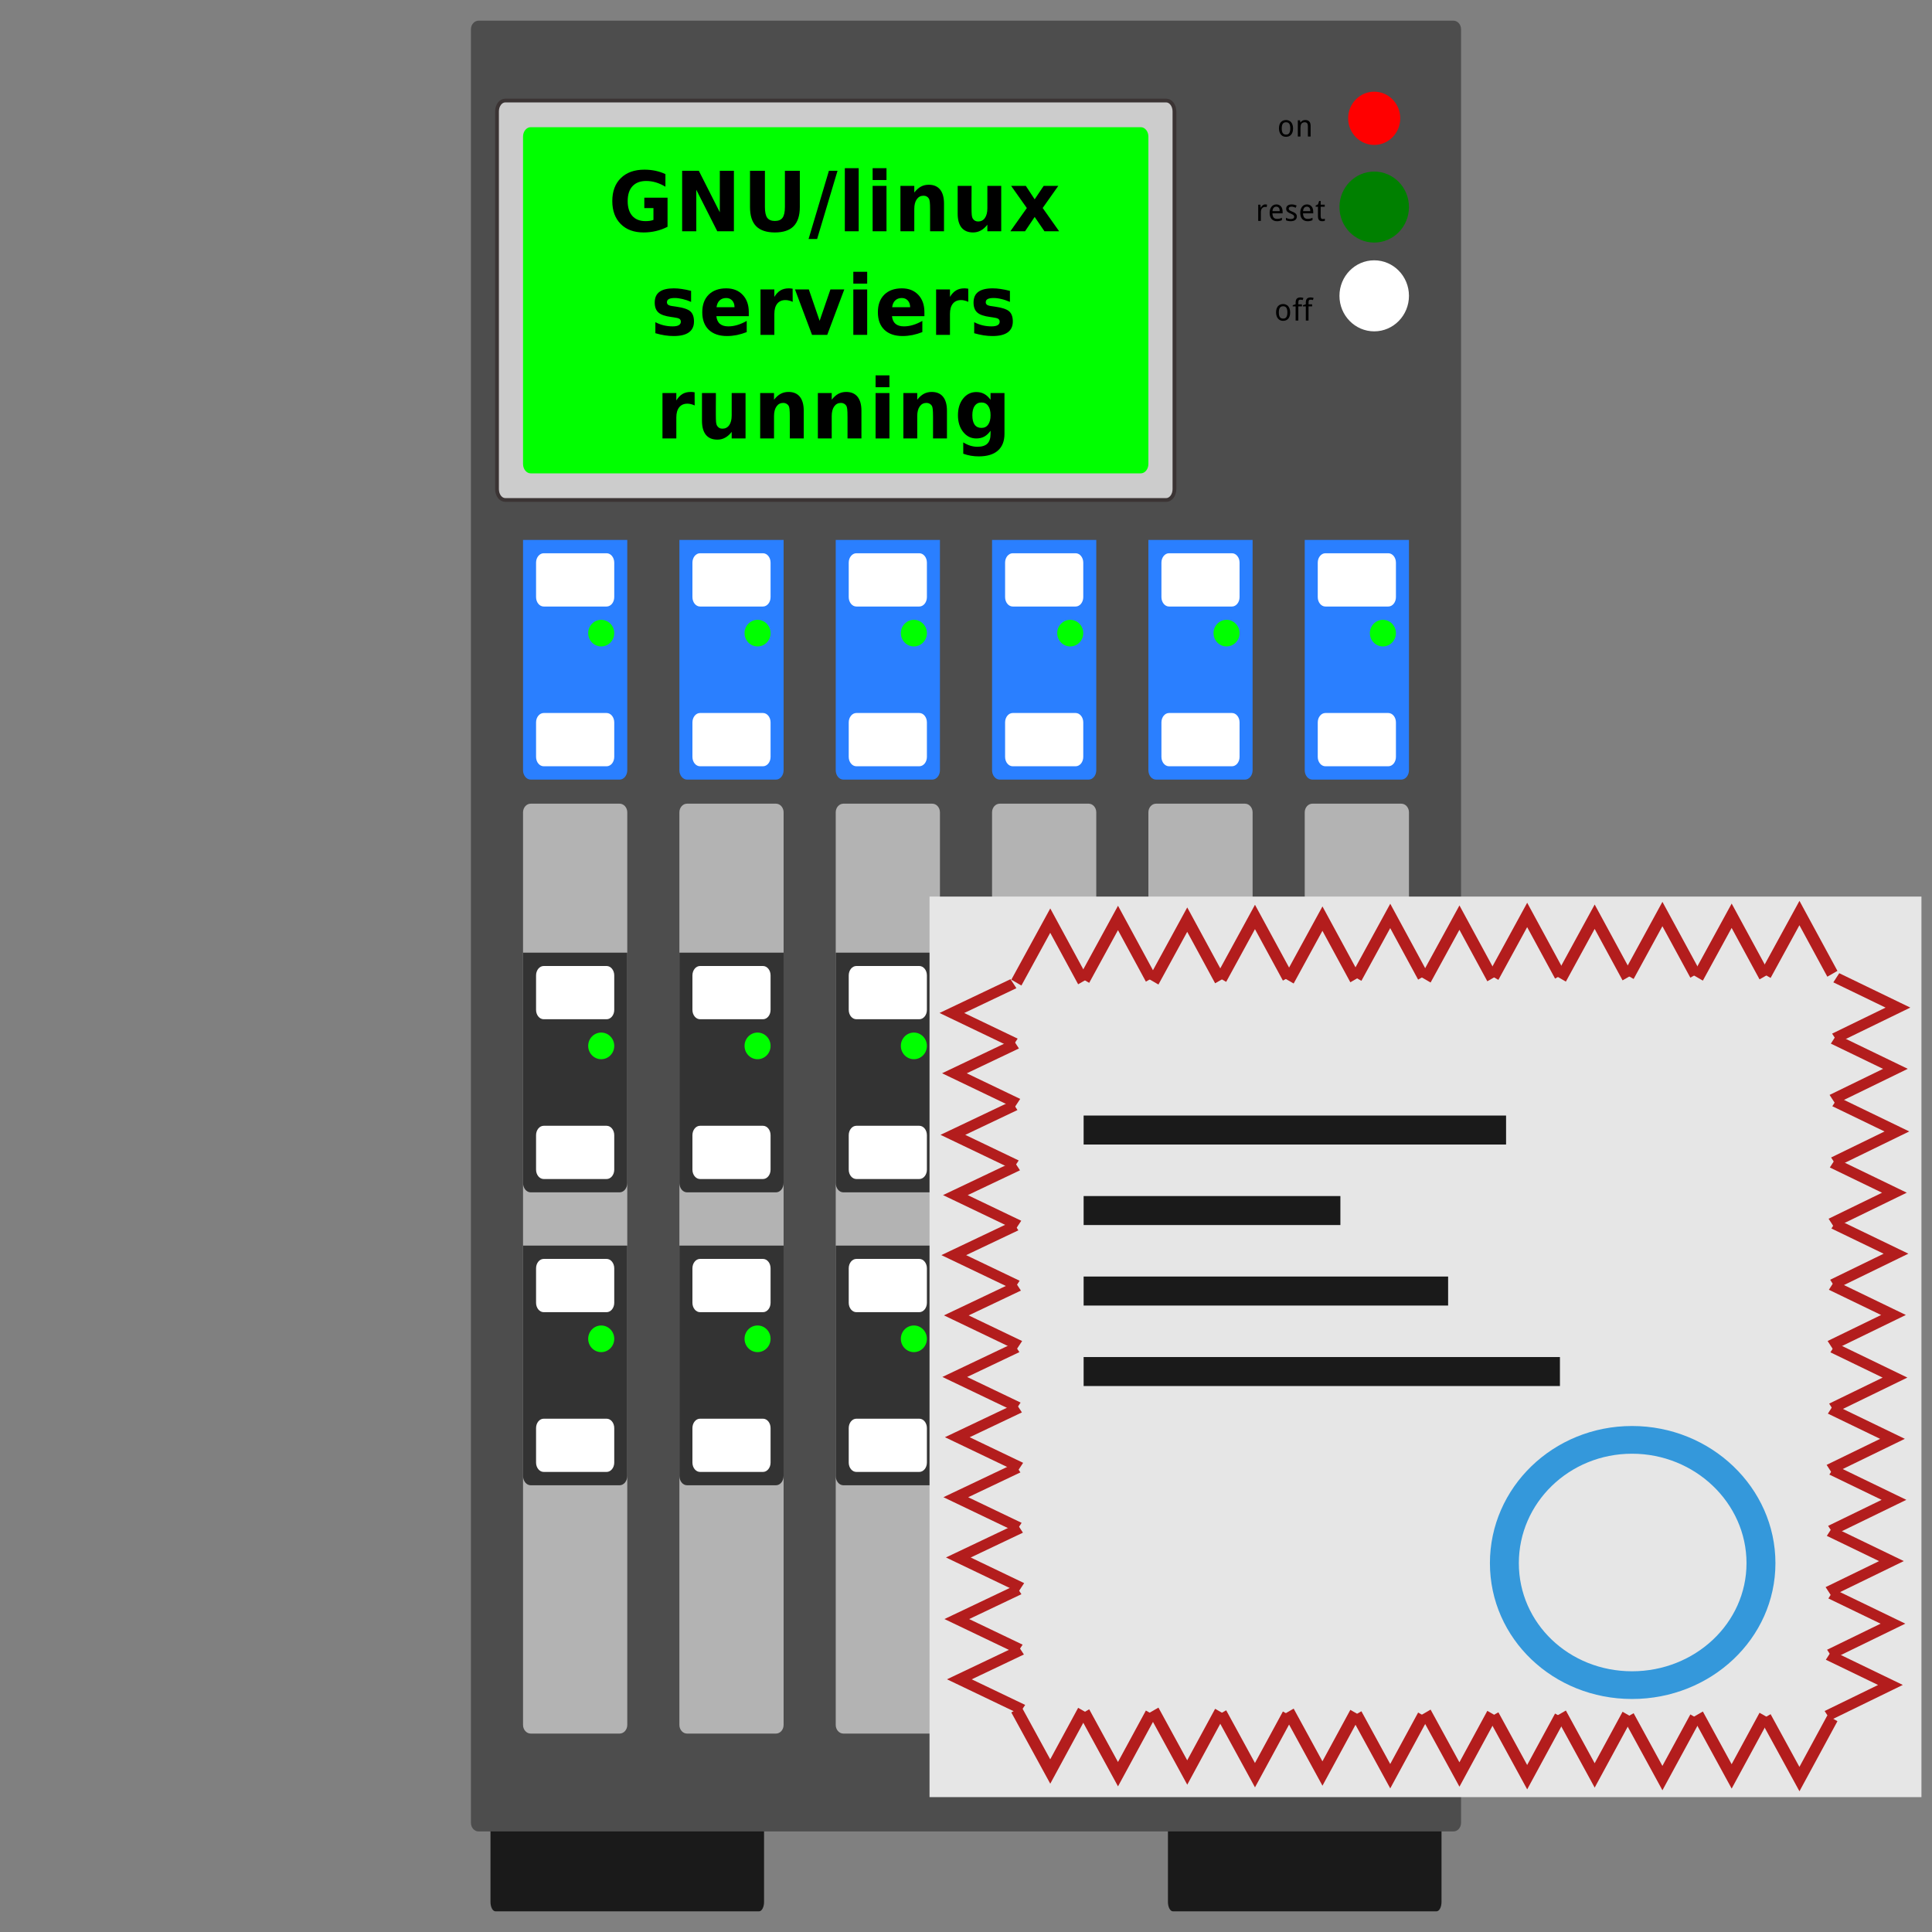 
<svg xmlns="http://www.w3.org/2000/svg" xmlns:xlink="http://www.w3.org/1999/xlink" width="256px" height="256px" viewBox="0 0 256 256" version="1.1">
<rect x="0" y="0" width="256" height="256" fill="#808080" stroke="none"/>
<g id="surface1">
<path style=" stroke:none;fill-rule:nonzero;fill:rgb(10.196%,10.196%,10.196%);fill-opacity:1;" d="M 65.656 235.617 L 100.578 235.617 C 100.945 235.617 101.242 236.18 101.242 236.867 L 101.242 252.016 C 101.242 252.703 100.945 253.262 100.578 253.262 L 65.656 253.262 C 65.289 253.262 64.992 252.703 64.992 252.016 L 64.992 236.867 C 64.992 236.18 65.289 235.617 65.656 235.617 Z M 65.656 235.617 "/>
<path style=" stroke:none;fill-rule:nonzero;fill:rgb(10.196%,10.196%,10.196%);fill-opacity:1;" d="M 155.422 235.617 L 190.344 235.617 C 190.711 235.617 191.008 236.18 191.008 236.867 L 191.008 252.016 C 191.008 252.703 190.711 253.262 190.344 253.262 L 155.422 253.262 C 155.055 253.262 154.758 252.703 154.758 252.016 L 154.758 236.867 C 154.758 236.18 155.055 235.617 155.422 235.617 Z M 155.422 235.617 "/>
<path style=" stroke:none;fill-rule:nonzero;fill:rgb(30.196%,30.196%,30.196%);fill-opacity:1;" d="M 63.414 2.738 L 192.586 2.738 C 193.145 2.738 193.598 3.25 193.598 3.883 L 193.598 241.531 C 193.598 242.164 193.145 242.676 192.586 242.676 L 63.414 242.676 C 62.855 242.676 62.402 242.164 62.402 241.531 L 62.402 3.883 C 62.402 3.25 62.855 2.738 63.414 2.738 Z M 63.414 2.738 "/>
<path style=" stroke:none;fill-rule:nonzero;fill:rgb(70.196%,70.196%,70.196%);fill-opacity:1;" d="M 70.32 106.492 L 82.102 106.492 C 82.664 106.492 83.117 107.008 83.117 107.641 L 83.117 228.562 C 83.117 229.195 82.664 229.707 82.102 229.707 L 70.32 229.707 C 69.762 229.707 69.305 229.195 69.305 228.562 L 69.305 107.641 C 69.305 107.008 69.762 106.492 70.32 106.492 Z M 70.32 106.492 "/>
<path style=" stroke:none;fill-rule:nonzero;fill:rgb(70.196%,70.196%,70.196%);fill-opacity:1;" d="M 91.035 106.492 L 102.82 106.492 C 103.379 106.492 103.832 107.008 103.832 107.641 L 103.832 228.562 C 103.832 229.195 103.379 229.707 102.82 229.707 L 91.035 229.707 C 90.477 229.707 90.023 229.195 90.023 228.562 L 90.023 107.641 C 90.023 107.008 90.477 106.492 91.035 106.492 Z M 91.035 106.492 "/>
<path style=" stroke:none;fill-rule:nonzero;fill:rgb(70.196%,70.196%,70.196%);fill-opacity:1;" d="M 111.75 106.492 L 123.531 106.492 C 124.094 106.492 124.547 107.008 124.547 107.641 L 124.547 228.562 C 124.547 229.195 124.094 229.707 123.531 229.707 L 111.75 229.707 C 111.191 229.707 110.738 229.195 110.738 228.562 L 110.738 107.641 C 110.738 107.008 111.191 106.492 111.75 106.492 Z M 111.75 106.492 "/>
<path style=" stroke:none;fill-rule:nonzero;fill:rgb(70.196%,70.196%,70.196%);fill-opacity:1;" d="M 132.469 106.492 L 144.25 106.492 C 144.809 106.492 145.262 107.008 145.262 107.641 L 145.262 228.562 C 145.262 229.195 144.809 229.707 144.25 229.707 L 132.469 229.707 C 131.906 229.707 131.453 229.195 131.453 228.562 L 131.453 107.641 C 131.453 107.008 131.906 106.492 132.469 106.492 Z M 132.469 106.492 "/>
<path style=" stroke:none;fill-rule:nonzero;fill:rgb(70.196%,70.196%,70.196%);fill-opacity:1;" d="M 153.18 106.492 L 164.965 106.492 C 165.523 106.492 165.977 107.008 165.977 107.641 L 165.977 228.562 C 165.977 229.195 165.523 229.707 164.965 229.707 L 153.18 229.707 C 152.621 229.707 152.168 229.195 152.168 228.562 L 152.168 107.641 C 152.168 107.008 152.621 106.492 153.18 106.492 Z M 153.18 106.492 "/>
<path style=" stroke:none;fill-rule:nonzero;fill:rgb(70.196%,70.196%,70.196%);fill-opacity:1;" d="M 173.898 106.492 L 185.68 106.492 C 186.238 106.492 186.695 107.008 186.695 107.641 L 186.695 228.562 C 186.695 229.195 186.238 229.707 185.68 229.707 L 173.898 229.707 C 173.336 229.707 172.883 229.195 172.883 228.562 L 172.883 107.641 C 172.883 107.008 173.336 106.492 173.898 106.492 Z M 173.898 106.492 "/>
<path style=" stroke:none;fill-rule:nonzero;fill:rgb(100%,0%,0%);fill-opacity:1;" d="M 185.539 15.676 C 185.539 17.625 183.996 19.203 182.09 19.203 C 180.184 19.203 178.637 17.625 178.637 15.676 C 178.637 13.727 180.184 12.148 182.09 12.148 C 183.996 12.148 185.539 13.727 185.539 15.676 Z M 185.539 15.676 "/>
<path style=" stroke:none;fill-rule:nonzero;fill:rgb(0%,50.196%,0%);fill-opacity:1;" d="M 186.695 27.438 C 186.695 30.035 184.633 32.141 182.09 32.141 C 179.547 32.141 177.484 30.035 177.484 27.438 C 177.484 24.84 179.547 22.734 182.09 22.734 C 184.633 22.734 186.695 24.84 186.695 27.438 Z M 186.695 27.438 "/>
<path style=" stroke:none;fill-rule:nonzero;fill:rgb(100%,100%,100%);fill-opacity:1;" d="M 186.695 39.199 C 186.695 41.797 184.633 43.906 182.09 43.906 C 179.547 43.906 177.484 41.797 177.484 39.199 C 177.484 36.602 179.547 34.492 182.09 34.492 C 184.633 34.492 186.695 36.602 186.695 39.199 Z M 186.695 39.199 "/>
<path style=" stroke:none;fill-rule:nonzero;fill:rgb(0%,0%,0%);fill-opacity:1;" d="M 171.336 17.012 C 171.336 17.191 171.316 17.348 171.273 17.488 C 171.234 17.629 171.172 17.746 171.086 17.84 C 171.004 17.934 170.906 18.008 170.789 18.059 C 170.676 18.105 170.547 18.129 170.398 18.129 C 170.266 18.129 170.141 18.105 170.023 18.059 C 169.914 18.008 169.816 17.934 169.734 17.84 C 169.652 17.746 169.586 17.629 169.539 17.488 C 169.492 17.348 169.469 17.191 169.469 17.012 C 169.469 16.836 169.488 16.68 169.531 16.543 C 169.578 16.402 169.641 16.285 169.719 16.191 C 169.801 16.098 169.902 16.027 170.016 15.98 C 170.137 15.93 170.27 15.902 170.414 15.902 C 170.547 15.902 170.668 15.93 170.781 15.98 C 170.895 16.027 170.996 16.098 171.078 16.191 C 171.16 16.285 171.223 16.402 171.266 16.543 C 171.312 16.68 171.336 16.836 171.336 17.012 Z M 169.836 17.012 C 169.836 17.285 169.879 17.488 169.969 17.629 C 170.062 17.766 170.207 17.832 170.406 17.832 C 170.609 17.832 170.754 17.766 170.836 17.629 C 170.926 17.488 170.969 17.285 170.969 17.012 C 170.969 16.742 170.926 16.539 170.836 16.402 C 170.75 16.27 170.605 16.199 170.406 16.199 C 170.203 16.199 170.059 16.27 169.969 16.402 C 169.879 16.539 169.836 16.742 169.836 17.012 Z M 169.836 17.012 "/>
<path style=" stroke:none;fill-rule:nonzero;fill:rgb(0%,0%,0%);fill-opacity:1;" d="M 173.305 18.09 L 173.305 16.707 C 173.305 16.543 173.27 16.418 173.203 16.332 C 173.133 16.246 173.027 16.199 172.883 16.199 C 172.777 16.199 172.688 16.219 172.617 16.254 C 172.543 16.285 172.484 16.336 172.438 16.402 C 172.395 16.473 172.363 16.555 172.344 16.652 C 172.328 16.746 172.32 16.855 172.32 16.98 L 172.32 18.09 L 171.969 18.09 L 171.969 15.941 L 172.258 15.941 L 172.305 16.23 L 172.328 16.23 C 172.359 16.18 172.395 16.133 172.438 16.09 C 172.484 16.051 172.531 16.016 172.586 15.988 C 172.641 15.957 172.699 15.938 172.758 15.926 C 172.82 15.91 172.883 15.902 172.945 15.902 C 173.18 15.902 173.355 15.965 173.477 16.09 C 173.602 16.215 173.664 16.418 173.664 16.691 L 173.664 18.09 Z M 173.305 18.09 "/>
<path style=" stroke:none;fill-rule:nonzero;fill:rgb(0%,0%,0%);fill-opacity:1;" d="M 170.953 41.395 C 170.953 41.574 170.93 41.73 170.891 41.871 C 170.848 42.012 170.785 42.129 170.703 42.223 C 170.617 42.316 170.52 42.391 170.406 42.441 C 170.289 42.488 170.16 42.512 170.016 42.512 C 169.879 42.512 169.754 42.488 169.641 42.441 C 169.531 42.391 169.43 42.316 169.352 42.223 C 169.266 42.129 169.203 42.012 169.156 41.871 C 169.109 41.73 169.086 41.574 169.086 41.395 C 169.086 41.219 169.102 41.062 169.148 40.926 C 169.195 40.785 169.258 40.668 169.336 40.574 C 169.414 40.48 169.516 40.41 169.633 40.363 C 169.75 40.312 169.883 40.285 170.031 40.285 C 170.16 40.285 170.281 40.312 170.398 40.363 C 170.508 40.41 170.609 40.48 170.695 40.574 C 170.773 40.668 170.836 40.785 170.883 40.926 C 170.93 41.062 170.953 41.219 170.953 41.395 Z M 169.453 41.395 C 169.453 41.668 169.492 41.871 169.586 42.012 C 169.68 42.148 169.82 42.215 170.023 42.215 C 170.227 42.215 170.367 42.148 170.453 42.012 C 170.539 41.871 170.586 41.668 170.586 41.395 C 170.586 41.125 170.539 40.922 170.453 40.785 C 170.363 40.652 170.219 40.582 170.023 40.582 C 169.82 40.582 169.672 40.652 169.586 40.785 C 169.492 40.922 169.453 41.125 169.453 41.395 Z M 169.453 41.395 "/>
<path style=" stroke:none;fill-rule:nonzero;fill:rgb(0%,0%,0%);fill-opacity:1;" d="M 172.512 40.598 L 172.035 40.598 L 172.035 42.473 L 171.676 42.473 L 171.676 40.598 L 171.293 40.598 L 171.293 40.449 L 171.676 40.316 L 171.676 40.129 C 171.676 39.988 171.688 39.875 171.715 39.785 C 171.746 39.691 171.785 39.621 171.84 39.566 C 171.895 39.512 171.965 39.473 172.043 39.449 C 172.125 39.426 172.219 39.41 172.324 39.41 C 172.402 39.41 172.473 39.418 172.535 39.434 C 172.598 39.449 172.652 39.465 172.707 39.48 L 172.613 39.762 C 172.574 39.746 172.531 39.734 172.48 39.723 C 172.434 39.715 172.383 39.707 172.332 39.707 C 172.277 39.707 172.234 39.715 172.199 39.723 C 172.16 39.734 172.129 39.754 172.105 39.785 C 172.078 39.816 172.059 39.863 172.051 39.918 C 172.039 39.973 172.035 40.039 172.035 40.121 L 172.035 40.324 L 172.512 40.324 Z M 172.512 40.598 "/>
<path style=" stroke:none;fill-rule:nonzero;fill:rgb(0%,0%,0%);fill-opacity:1;" d="M 173.863 40.598 L 173.387 40.598 L 173.387 42.473 L 173.027 42.473 L 173.027 40.598 L 172.645 40.598 L 172.645 40.449 L 173.027 40.316 L 173.027 40.129 C 173.027 39.988 173.039 39.875 173.066 39.785 C 173.098 39.691 173.137 39.621 173.191 39.566 C 173.246 39.512 173.316 39.473 173.395 39.449 C 173.477 39.426 173.57 39.41 173.676 39.41 C 173.754 39.41 173.824 39.418 173.887 39.434 C 173.949 39.449 174.004 39.465 174.059 39.48 L 173.965 39.762 C 173.926 39.746 173.883 39.734 173.832 39.723 C 173.785 39.715 173.734 39.707 173.684 39.707 C 173.629 39.707 173.586 39.715 173.551 39.723 C 173.512 39.734 173.48 39.754 173.457 39.785 C 173.43 39.816 173.41 39.863 173.402 39.918 C 173.391 39.973 173.387 40.039 173.387 40.121 L 173.387 40.324 L 173.863 40.324 Z M 173.863 40.598 "/>
<path style=" stroke:none;fill-rule:nonzero;fill:rgb(0%,0%,0%);fill-opacity:1;" d="M 167.641 27.086 C 167.684 27.086 167.727 27.086 167.773 27.094 C 167.82 27.098 167.859 27.102 167.891 27.109 L 167.844 27.438 C 167.809 27.43 167.77 27.426 167.727 27.422 C 167.691 27.414 167.656 27.414 167.625 27.414 C 167.543 27.414 167.469 27.43 167.398 27.469 C 167.332 27.5 167.27 27.547 167.219 27.609 C 167.172 27.664 167.137 27.738 167.109 27.828 C 167.082 27.914 167.07 28.012 167.07 28.117 L 167.07 29.273 L 166.719 29.273 L 166.719 27.125 L 167.008 27.125 L 167.047 27.523 L 167.062 27.523 C 167.094 27.465 167.129 27.41 167.164 27.359 C 167.207 27.305 167.25 27.262 167.289 27.227 C 167.336 27.184 167.391 27.148 167.445 27.125 C 167.504 27.098 167.566 27.086 167.641 27.086 Z M 167.641 27.086 "/>
<path style=" stroke:none;fill-rule:nonzero;fill:rgb(0%,0%,0%);fill-opacity:1;" d="M 169.203 29.312 C 169.062 29.312 168.934 29.289 168.812 29.242 C 168.691 29.191 168.59 29.117 168.5 29.031 C 168.418 28.938 168.352 28.82 168.305 28.688 C 168.258 28.547 168.234 28.391 168.234 28.219 C 168.234 28.039 168.254 27.883 168.297 27.742 C 168.344 27.602 168.406 27.484 168.484 27.391 C 168.562 27.289 168.656 27.215 168.766 27.164 C 168.875 27.113 168.996 27.086 169.125 27.086 C 169.254 27.086 169.371 27.109 169.469 27.156 C 169.574 27.203 169.66 27.27 169.734 27.352 C 169.809 27.434 169.863 27.535 169.898 27.656 C 169.934 27.773 169.953 27.906 169.953 28.047 L 169.953 28.266 L 168.602 28.266 C 168.613 28.52 168.668 28.707 168.766 28.828 C 168.863 28.941 169.012 29 169.211 29 C 169.273 29 169.332 28.996 169.391 28.992 C 169.449 28.988 169.504 28.977 169.555 28.969 C 169.605 28.953 169.656 28.938 169.703 28.922 C 169.754 28.898 169.809 28.879 169.859 28.852 L 169.859 29.172 C 169.809 29.191 169.754 29.211 169.703 29.234 C 169.656 29.25 169.605 29.262 169.555 29.273 C 169.504 29.289 169.449 29.297 169.391 29.305 C 169.332 29.309 169.27 29.312 169.203 29.312 Z M 169.117 27.383 C 168.965 27.383 168.848 27.434 168.758 27.539 C 168.676 27.637 168.625 27.785 168.609 27.977 L 169.57 27.977 C 169.57 27.887 169.562 27.805 169.547 27.734 C 169.531 27.66 169.504 27.598 169.461 27.547 C 169.426 27.492 169.379 27.457 169.32 27.43 C 169.262 27.398 169.195 27.383 169.117 27.383 Z M 169.117 27.383 "/>
<path style=" stroke:none;fill-rule:nonzero;fill:rgb(0%,0%,0%);fill-opacity:1;" d="M 171.84 28.688 C 171.84 28.789 171.816 28.883 171.777 28.961 C 171.738 29.039 171.684 29.102 171.613 29.156 C 171.543 29.207 171.461 29.246 171.363 29.273 C 171.262 29.297 171.152 29.312 171.027 29.312 C 170.879 29.312 170.754 29.297 170.652 29.273 C 170.551 29.254 170.465 29.223 170.395 29.18 L 170.395 28.852 C 170.43 28.871 170.473 28.895 170.52 28.914 C 170.57 28.934 170.621 28.953 170.676 28.969 C 170.73 28.984 170.789 28.996 170.848 29.008 C 170.91 29.02 170.969 29.023 171.027 29.023 C 171.109 29.023 171.18 29.016 171.238 29 C 171.301 28.984 171.348 28.961 171.387 28.938 C 171.422 28.91 171.449 28.879 171.465 28.844 C 171.48 28.801 171.488 28.758 171.488 28.711 C 171.488 28.668 171.48 28.633 171.465 28.602 C 171.453 28.57 171.43 28.539 171.395 28.508 C 171.363 28.477 171.316 28.445 171.254 28.414 C 171.195 28.379 171.121 28.336 171.027 28.297 C 170.934 28.258 170.848 28.223 170.77 28.188 C 170.695 28.145 170.633 28.102 170.582 28.055 C 170.527 28.004 170.488 27.945 170.465 27.883 C 170.438 27.82 170.426 27.742 170.426 27.656 C 170.426 27.566 170.441 27.488 170.473 27.414 C 170.508 27.34 170.559 27.281 170.621 27.234 C 170.688 27.188 170.766 27.148 170.855 27.125 C 170.949 27.098 171.051 27.086 171.168 27.086 C 171.293 27.086 171.406 27.102 171.512 27.133 C 171.613 27.16 171.715 27.191 171.809 27.234 L 171.691 27.523 C 171.602 27.488 171.512 27.457 171.426 27.43 C 171.336 27.398 171.246 27.383 171.152 27.383 C 171.02 27.383 170.922 27.406 170.855 27.453 C 170.793 27.492 170.762 27.555 170.762 27.633 C 170.762 27.68 170.77 27.723 170.785 27.758 C 170.801 27.789 170.824 27.82 170.863 27.852 C 170.898 27.883 170.949 27.914 171.012 27.945 C 171.074 27.973 171.148 28.004 171.238 28.047 C 171.332 28.082 171.414 28.121 171.488 28.164 C 171.559 28.199 171.621 28.242 171.676 28.297 C 171.727 28.344 171.766 28.398 171.793 28.461 C 171.824 28.523 171.84 28.598 171.84 28.688 Z M 171.84 28.688 "/>
<path style=" stroke:none;fill-rule:nonzero;fill:rgb(0%,0%,0%);fill-opacity:1;" d="M 173.258 29.312 C 173.117 29.312 172.984 29.289 172.867 29.242 C 172.746 29.191 172.641 29.117 172.555 29.031 C 172.469 28.938 172.406 28.82 172.359 28.688 C 172.312 28.547 172.289 28.391 172.289 28.219 C 172.289 28.039 172.309 27.883 172.352 27.742 C 172.398 27.602 172.461 27.484 172.539 27.391 C 172.617 27.289 172.711 27.215 172.82 27.164 C 172.93 27.113 173.047 27.086 173.18 27.086 C 173.309 27.086 173.422 27.109 173.523 27.156 C 173.625 27.203 173.715 27.27 173.789 27.352 C 173.859 27.434 173.914 27.535 173.953 27.656 C 173.988 27.773 174.008 27.906 174.008 28.047 L 174.008 28.266 L 172.656 28.266 C 172.664 28.52 172.719 28.707 172.82 28.828 C 172.918 28.941 173.066 29 173.266 29 C 173.328 29 173.387 28.996 173.445 28.992 C 173.5 28.988 173.555 28.977 173.609 28.969 C 173.66 28.953 173.711 28.938 173.758 28.922 C 173.809 28.898 173.859 28.879 173.914 28.852 L 173.914 29.172 C 173.859 29.191 173.809 29.211 173.758 29.234 C 173.711 29.25 173.66 29.262 173.609 29.273 C 173.555 29.289 173.5 29.297 173.445 29.305 C 173.387 29.309 173.324 29.312 173.258 29.312 Z M 173.172 27.383 C 173.02 27.383 172.898 27.434 172.812 27.539 C 172.727 27.637 172.68 27.785 172.664 27.977 L 173.625 27.977 C 173.625 27.887 173.617 27.805 173.602 27.734 C 173.586 27.66 173.555 27.598 173.516 27.547 C 173.477 27.492 173.43 27.457 173.375 27.43 C 173.316 27.398 173.25 27.383 173.172 27.383 Z M 173.172 27.383 "/>
<path style=" stroke:none;fill-rule:nonzero;fill:rgb(0%,0%,0%);fill-opacity:1;" d="M 175.262 29.023 C 175.281 29.023 175.305 29.023 175.332 29.023 C 175.363 29.02 175.391 29.012 175.418 29.008 C 175.449 29.004 175.473 28.996 175.496 28.992 C 175.52 28.988 175.539 28.98 175.551 28.977 L 175.551 29.25 C 175.535 29.254 175.512 29.262 175.488 29.273 C 175.461 29.281 175.434 29.289 175.402 29.297 C 175.371 29.301 175.336 29.305 175.301 29.305 C 175.27 29.309 175.234 29.312 175.199 29.312 C 175.121 29.312 175.043 29.301 174.973 29.281 C 174.902 29.262 174.844 29.223 174.793 29.172 C 174.746 29.117 174.707 29.051 174.676 28.969 C 174.648 28.879 174.637 28.77 174.637 28.641 L 174.637 27.398 L 174.332 27.398 L 174.332 27.234 L 174.637 27.086 L 174.793 26.633 L 174.996 26.633 L 174.996 27.125 L 175.535 27.125 L 175.535 27.398 L 174.996 27.398 L 174.996 28.641 C 174.996 28.766 175.016 28.863 175.059 28.93 C 175.098 28.992 175.168 29.023 175.262 29.023 Z M 175.262 29.023 "/>
<path style=" stroke:none;fill-rule:nonzero;fill:rgb(16.471%,49.804%,100%);fill-opacity:1;" d="M 69.305 71.543 L 69.305 102.055 C 69.305 102.742 69.758 103.301 70.32 103.301 L 82.102 103.301 C 82.664 103.301 83.117 102.742 83.117 102.055 L 83.117 71.543 Z M 90.023 71.543 L 90.023 102.055 C 90.023 102.742 90.477 103.301 91.035 103.301 L 102.82 103.301 C 103.383 103.301 103.832 102.742 103.832 102.055 L 103.832 71.543 Z M 110.738 71.543 L 110.738 102.055 C 110.738 102.742 111.188 103.301 111.75 103.301 L 123.531 103.301 C 124.094 103.301 124.547 102.742 124.547 102.055 L 124.547 71.543 Z M 131.453 71.543 L 131.453 102.055 C 131.453 102.742 131.906 103.301 132.469 103.301 L 144.25 103.301 C 144.812 103.301 145.262 102.742 145.262 102.055 L 145.262 71.543 Z M 152.168 71.543 L 152.168 102.055 C 152.168 102.742 152.617 103.301 153.18 103.301 L 164.965 103.301 C 165.523 103.301 165.977 102.742 165.977 102.055 L 165.977 71.543 Z M 172.883 71.543 L 172.883 102.055 C 172.883 102.742 173.336 103.301 173.898 103.301 L 185.68 103.301 C 186.242 103.301 186.695 102.742 186.695 102.055 L 186.695 71.543 Z M 172.883 71.543 "/>
<path style=" stroke:none;fill-rule:nonzero;fill:rgb(100%,100%,100%);fill-opacity:1;" d="M 72.047 73.309 C 71.484 73.309 71.031 73.867 71.031 74.555 L 71.031 79.117 C 71.031 79.809 71.484 80.367 72.047 80.367 L 80.375 80.367 C 80.938 80.367 81.391 79.809 81.391 79.117 L 81.391 74.555 C 81.391 73.867 80.938 73.309 80.375 73.309 Z M 92.762 73.309 C 92.203 73.309 91.75 73.867 91.75 74.555 L 91.75 79.117 C 91.75 79.809 92.203 80.367 92.762 80.367 L 101.094 80.367 C 101.656 80.367 102.105 79.809 102.105 79.117 L 102.105 74.555 C 102.105 73.867 101.656 73.309 101.094 73.309 Z M 113.477 73.309 C 112.914 73.309 112.461 73.867 112.461 74.555 L 112.461 79.117 C 112.461 79.809 112.914 80.367 113.477 80.367 L 121.809 80.367 C 122.367 80.367 122.82 79.809 122.82 79.117 L 122.82 74.555 C 122.82 73.867 122.367 73.309 121.809 73.309 Z M 134.191 73.309 C 133.633 73.309 133.18 73.867 133.18 74.555 L 133.18 79.117 C 133.18 79.809 133.633 80.367 134.191 80.367 L 142.523 80.367 C 143.086 80.367 143.539 79.809 143.539 79.117 L 143.539 74.555 C 143.539 73.867 143.086 73.309 142.523 73.309 Z M 154.906 73.309 C 154.344 73.309 153.895 73.867 153.895 74.555 L 153.895 79.117 C 153.895 79.809 154.344 80.367 154.906 80.367 L 163.238 80.367 C 163.797 80.367 164.25 79.809 164.25 79.117 L 164.25 74.555 C 164.25 73.867 163.797 73.309 163.238 73.309 Z M 175.625 73.309 C 175.062 73.309 174.609 73.867 174.609 74.555 L 174.609 79.117 C 174.609 79.809 175.062 80.367 175.625 80.367 L 183.953 80.367 C 184.516 80.367 184.969 79.809 184.969 79.117 L 184.969 74.555 C 184.969 73.867 184.516 73.309 183.953 73.309 Z M 175.625 73.309 "/>
<path style=" stroke:none;fill-rule:nonzero;fill:rgb(100%,100%,100%);fill-opacity:1;" d="M 72.047 94.477 C 71.484 94.477 71.031 95.035 71.031 95.727 L 71.031 100.289 C 71.031 100.98 71.484 101.535 72.047 101.535 L 80.375 101.535 C 80.938 101.535 81.391 100.98 81.391 100.289 L 81.391 95.727 C 81.391 95.035 80.938 94.477 80.375 94.477 Z M 92.762 94.477 C 92.203 94.477 91.75 95.035 91.75 95.727 L 91.75 100.289 C 91.75 100.98 92.203 101.535 92.762 101.535 L 101.094 101.535 C 101.656 101.535 102.105 100.98 102.105 100.289 L 102.105 95.727 C 102.105 95.035 101.656 94.477 101.094 94.477 Z M 113.477 94.477 C 112.914 94.477 112.461 95.035 112.461 95.727 L 112.461 100.289 C 112.461 100.98 112.914 101.535 113.477 101.535 L 121.809 101.535 C 122.367 101.535 122.82 100.98 122.82 100.289 L 122.82 95.727 C 122.82 95.035 122.367 94.477 121.809 94.477 Z M 134.191 94.477 C 133.633 94.477 133.18 95.035 133.18 95.727 L 133.18 100.289 C 133.18 100.98 133.633 101.535 134.191 101.535 L 142.523 101.535 C 143.086 101.535 143.539 100.98 143.539 100.289 L 143.539 95.727 C 143.539 95.035 143.086 94.477 142.523 94.477 Z M 154.906 94.477 C 154.344 94.477 153.895 95.035 153.895 95.727 L 153.895 100.289 C 153.895 100.98 154.344 101.535 154.906 101.535 L 163.238 101.535 C 163.797 101.535 164.25 100.98 164.25 100.289 L 164.25 95.727 C 164.25 95.035 163.797 94.477 163.238 94.477 Z M 175.625 94.477 C 175.062 94.477 174.609 95.035 174.609 95.727 L 174.609 100.289 C 174.609 100.98 175.062 101.535 175.625 101.535 L 183.953 101.535 C 184.516 101.535 184.969 100.98 184.969 100.289 L 184.969 95.727 C 184.969 95.035 184.516 94.477 183.953 94.477 Z M 175.625 94.477 "/>
<path style=" stroke:none;fill-rule:nonzero;fill:rgb(20%,20%,20%);fill-opacity:1;" d="M 69.305 126.234 L 69.305 156.742 C 69.305 157.438 69.758 157.992 70.32 157.992 L 82.102 157.992 C 82.664 157.992 83.117 157.438 83.117 156.742 L 83.117 126.234 Z M 90.023 126.234 L 90.023 156.742 C 90.023 157.438 90.477 157.992 91.035 157.992 L 102.82 157.992 C 103.383 157.992 103.832 157.438 103.832 156.742 L 103.832 126.234 Z M 110.738 126.234 L 110.738 156.742 C 110.738 157.438 111.188 157.992 111.75 157.992 L 123.531 157.992 C 124.094 157.992 124.547 157.438 124.547 156.742 L 124.547 126.234 Z M 131.453 126.234 L 131.453 156.742 C 131.453 157.438 131.906 157.992 132.469 157.992 L 144.25 157.992 C 144.812 157.992 145.262 157.438 145.262 156.742 L 145.262 126.234 Z M 152.168 126.234 L 152.168 156.742 C 152.168 157.438 152.617 157.992 153.18 157.992 L 164.965 157.992 C 165.523 157.992 165.977 157.438 165.977 156.742 L 165.977 126.234 Z M 172.883 126.234 L 172.883 156.742 C 172.883 157.438 173.336 157.992 173.898 157.992 L 185.68 157.992 C 186.242 157.992 186.695 157.438 186.695 156.742 L 186.695 126.234 Z M 172.883 126.234 "/>
<path style=" stroke:none;fill-rule:nonzero;fill:rgb(100%,100%,100%);fill-opacity:1;" d="M 72.047 128 C 71.484 128 71.031 128.555 71.031 129.25 L 71.031 133.809 C 71.031 134.5 71.484 135.055 72.047 135.055 L 80.375 135.055 C 80.938 135.055 81.391 134.5 81.391 133.809 L 81.391 129.25 C 81.391 128.555 80.938 128 80.375 128 Z M 92.762 128 C 92.203 128 91.75 128.555 91.75 129.25 L 91.75 133.809 C 91.75 134.5 92.203 135.055 92.762 135.055 L 101.094 135.055 C 101.656 135.055 102.105 134.5 102.105 133.809 L 102.105 129.25 C 102.105 128.555 101.656 128 101.094 128 Z M 113.477 128 C 112.914 128 112.461 128.555 112.461 129.25 L 112.461 133.809 C 112.461 134.5 112.914 135.055 113.477 135.055 L 121.809 135.055 C 122.367 135.055 122.82 134.5 122.82 133.809 L 122.82 129.25 C 122.82 128.555 122.367 128 121.809 128 Z M 134.191 128 C 133.633 128 133.18 128.555 133.18 129.25 L 133.18 133.809 C 133.18 134.5 133.633 135.055 134.191 135.055 L 142.523 135.055 C 143.086 135.055 143.539 134.5 143.539 133.809 L 143.539 129.25 C 143.539 128.555 143.086 128 142.523 128 Z M 154.906 128 C 154.344 128 153.895 128.555 153.895 129.25 L 153.895 133.809 C 153.895 134.5 154.344 135.055 154.906 135.055 L 163.238 135.055 C 163.797 135.055 164.25 134.5 164.25 133.809 L 164.25 129.25 C 164.25 128.555 163.797 128 163.238 128 Z M 175.625 128 C 175.062 128 174.609 128.555 174.609 129.25 L 174.609 133.809 C 174.609 134.5 175.062 135.055 175.625 135.055 L 183.953 135.055 C 184.516 135.055 184.969 134.5 184.969 133.809 L 184.969 129.25 C 184.969 128.555 184.516 128 183.953 128 Z M 175.625 128 "/>
<path style=" stroke:none;fill-rule:nonzero;fill:rgb(100%,100%,100%);fill-opacity:1;" d="M 72.047 149.172 C 71.484 149.172 71.031 149.727 71.031 150.422 L 71.031 154.98 C 71.031 155.672 71.484 156.227 72.047 156.227 L 80.375 156.227 C 80.938 156.227 81.391 155.672 81.391 154.98 L 81.391 150.422 C 81.391 149.727 80.938 149.172 80.375 149.172 Z M 92.762 149.172 C 92.203 149.172 91.75 149.727 91.75 150.422 L 91.75 154.98 C 91.75 155.672 92.203 156.227 92.762 156.227 L 101.094 156.227 C 101.656 156.227 102.105 155.672 102.105 154.98 L 102.105 150.422 C 102.105 149.727 101.656 149.172 101.094 149.172 Z M 113.477 149.172 C 112.914 149.172 112.461 149.727 112.461 150.422 L 112.461 154.98 C 112.461 155.672 112.914 156.227 113.477 156.227 L 121.809 156.227 C 122.367 156.227 122.82 155.672 122.82 154.98 L 122.82 150.422 C 122.82 149.727 122.367 149.172 121.809 149.172 Z M 134.191 149.172 C 133.633 149.172 133.18 149.727 133.18 150.422 L 133.18 154.98 C 133.18 155.672 133.633 156.227 134.191 156.227 L 142.523 156.227 C 143.086 156.227 143.539 155.672 143.539 154.98 L 143.539 150.422 C 143.539 149.727 143.086 149.172 142.523 149.172 Z M 154.906 149.172 C 154.344 149.172 153.895 149.727 153.895 150.422 L 153.895 154.98 C 153.895 155.672 154.344 156.227 154.906 156.227 L 163.238 156.227 C 163.797 156.227 164.25 155.672 164.25 154.98 L 164.25 150.422 C 164.25 149.727 163.797 149.172 163.238 149.172 Z M 175.625 149.172 C 175.062 149.172 174.609 149.727 174.609 150.422 L 174.609 154.98 C 174.609 155.672 175.062 156.227 175.625 156.227 L 183.953 156.227 C 184.516 156.227 184.969 155.672 184.969 154.98 L 184.969 150.422 C 184.969 149.727 184.516 149.172 183.953 149.172 Z M 175.625 149.172 "/>
<path style=" stroke:none;fill-rule:nonzero;fill:rgb(0%,100%,0%);fill-opacity:1;" d="M 102.105 138.586 C 102.105 139.562 101.336 140.352 100.379 140.352 C 99.426 140.352 98.656 139.562 98.656 138.586 C 98.656 137.609 99.426 136.82 100.379 136.82 C 101.336 136.82 102.105 137.609 102.105 138.586 Z M 102.105 138.586 "/>
<path style=" stroke:none;fill-rule:nonzero;fill:rgb(0%,100%,0%);fill-opacity:1;" d="M 81.391 138.586 C 81.391 139.562 80.617 140.352 79.664 140.352 C 78.711 140.352 77.938 139.562 77.938 138.586 C 77.938 137.609 78.711 136.82 79.664 136.82 C 80.617 136.82 81.391 137.609 81.391 138.586 Z M 81.391 138.586 "/>
<path style=" stroke:none;fill-rule:nonzero;fill:rgb(0%,100%,0%);fill-opacity:1;" d="M 122.82 138.586 C 122.82 139.562 122.047 140.352 121.094 140.352 C 120.141 140.352 119.367 139.562 119.367 138.586 C 119.367 137.609 120.141 136.82 121.094 136.82 C 122.047 136.82 122.82 137.609 122.82 138.586 Z M 122.82 138.586 "/>
<path style=" stroke:none;fill-rule:nonzero;fill:rgb(0%,100%,0%);fill-opacity:1;" d="M 143.539 138.586 C 143.539 139.562 142.766 140.352 141.812 140.352 C 140.859 140.352 140.086 139.562 140.086 138.586 C 140.086 137.609 140.859 136.82 141.812 136.82 C 142.766 136.82 143.539 137.609 143.539 138.586 Z M 143.539 138.586 "/>
<path style=" stroke:none;fill-rule:nonzero;fill:rgb(0%,100%,0%);fill-opacity:1;" d="M 164.25 138.586 C 164.25 139.562 163.477 140.352 162.523 140.352 C 161.57 140.352 160.797 139.562 160.797 138.586 C 160.797 137.609 161.57 136.82 162.523 136.82 C 163.477 136.82 164.25 137.609 164.25 138.586 Z M 164.25 138.586 "/>
<path style=" stroke:none;fill-rule:nonzero;fill:rgb(0%,100%,0%);fill-opacity:1;" d="M 184.969 138.586 C 184.969 139.562 184.195 140.352 183.242 140.352 C 182.289 140.352 181.516 139.562 181.516 138.586 C 181.516 137.609 182.289 136.82 183.242 136.82 C 184.195 136.82 184.969 137.609 184.969 138.586 Z M 184.969 138.586 "/>
<path style=" stroke:none;fill-rule:nonzero;fill:rgb(0%,100%,0%);fill-opacity:1;" d="M 102.105 83.891 C 102.105 84.867 101.336 85.656 100.379 85.656 C 99.426 85.656 98.656 84.867 98.656 83.891 C 98.656 82.922 99.426 82.129 100.379 82.129 C 101.336 82.129 102.105 82.922 102.105 83.891 Z M 102.105 83.891 "/>
<path style=" stroke:none;fill-rule:nonzero;fill:rgb(0%,100%,0%);fill-opacity:1;" d="M 81.391 83.891 C 81.391 84.867 80.617 85.656 79.664 85.656 C 78.711 85.656 77.938 84.867 77.938 83.891 C 77.938 82.922 78.711 82.129 79.664 82.129 C 80.617 82.129 81.391 82.922 81.391 83.891 Z M 81.391 83.891 "/>
<path style=" stroke:none;fill-rule:nonzero;fill:rgb(0%,100%,0%);fill-opacity:1;" d="M 122.82 83.891 C 122.82 84.867 122.047 85.656 121.094 85.656 C 120.141 85.656 119.367 84.867 119.367 83.891 C 119.367 82.922 120.141 82.129 121.094 82.129 C 122.047 82.129 122.82 82.922 122.82 83.891 Z M 122.82 83.891 "/>
<path style=" stroke:none;fill-rule:nonzero;fill:rgb(0%,100%,0%);fill-opacity:1;" d="M 143.539 83.891 C 143.539 84.867 142.766 85.656 141.812 85.656 C 140.859 85.656 140.086 84.867 140.086 83.891 C 140.086 82.922 140.859 82.129 141.812 82.129 C 142.766 82.129 143.539 82.922 143.539 83.891 Z M 143.539 83.891 "/>
<path style=" stroke:none;fill-rule:nonzero;fill:rgb(0%,100%,0%);fill-opacity:1;" d="M 164.25 83.891 C 164.25 84.867 163.477 85.656 162.523 85.656 C 161.57 85.656 160.797 84.867 160.797 83.891 C 160.797 82.922 161.57 82.129 162.523 82.129 C 163.477 82.129 164.25 82.922 164.25 83.891 Z M 164.25 83.891 "/>
<path style=" stroke:none;fill-rule:nonzero;fill:rgb(0%,100%,0%);fill-opacity:1;" d="M 184.969 83.891 C 184.969 84.867 184.195 85.656 183.242 85.656 C 182.289 85.656 181.516 84.867 181.516 83.891 C 181.516 82.922 182.289 82.129 183.242 82.129 C 184.195 82.129 184.969 82.922 184.969 83.891 Z M 184.969 83.891 "/>
<path style="fill-rule:nonzero;fill:rgb(80%,80%,80%);fill-opacity:1;stroke-width:1;stroke-linecap:butt;stroke-linejoin:miter;stroke:rgb(23.137%,20.392%,20.392%);stroke-opacity:1;stroke-miterlimit:4;" d="M 133.906 26.641 L 309.047 26.641 C 310.258 26.641 311.242 27.938 311.242 29.531 L 311.242 129.625 C 311.242 131.211 310.258 132.5 309.047 132.5 L 133.906 132.5 C 132.688 132.5 131.711 131.211 131.711 129.625 L 131.711 29.531 C 131.711 27.938 132.688 26.641 133.906 26.641 Z M 133.906 26.641 " transform="matrix(0.5,0,0,0.5,0,0)"/>
<path style=" stroke:none;fill-rule:nonzero;fill:rgb(0%,100%,0%);fill-opacity:1;" d="M 70.32 16.852 L 151.156 16.852 C 151.715 16.852 152.168 17.41 152.168 18.102 L 152.168 61.477 C 152.168 62.164 151.715 62.723 151.156 62.723 L 70.32 62.723 C 69.762 62.723 69.305 62.164 69.305 61.477 L 69.305 18.102 C 69.305 17.41 69.762 16.852 70.32 16.852 Z M 70.32 16.852 "/>
<path style=" stroke:none;fill-rule:nonzero;fill:rgb(0%,0%,0%);fill-opacity:1;" d="M 88.453 30.051 C 87.961 30.301 87.453 30.488 86.922 30.613 C 86.391 30.738 85.844 30.801 85.281 30.801 C 84.004 30.801 82.992 30.43 82.25 29.684 C 81.504 28.934 81.133 27.922 81.133 26.645 C 81.133 25.352 81.508 24.336 82.266 23.598 C 83.023 22.852 84.066 22.48 85.391 22.48 C 85.895 22.48 86.383 22.531 86.852 22.629 C 87.32 22.727 87.758 22.875 88.172 23.074 L 88.172 24.738 C 87.742 24.484 87.32 24.293 86.898 24.168 C 86.477 24.043 86.051 23.98 85.625 23.98 C 84.844 23.98 84.238 24.211 83.812 24.668 C 83.383 25.125 83.172 25.785 83.172 26.645 C 83.172 27.492 83.375 28.148 83.789 28.613 C 84.199 29.07 84.781 29.301 85.539 29.301 C 85.742 29.301 85.93 29.289 86.109 29.262 C 86.285 29.234 86.445 29.195 86.586 29.137 L 86.586 27.574 L 85.375 27.574 L 85.375 26.191 L 88.453 26.191 Z M 88.453 30.051 "/>
<path style=" stroke:none;fill-rule:nonzero;fill:rgb(0%,0%,0%);fill-opacity:1;" d="M 90.387 22.629 L 92.598 22.629 L 95.379 28.129 L 95.379 22.629 L 97.246 22.629 L 97.246 30.645 L 95.043 30.645 L 92.262 25.145 L 92.262 30.645 L 90.387 30.645 Z M 90.387 22.629 "/>
<path style=" stroke:none;fill-rule:nonzero;fill:rgb(0%,0%,0%);fill-opacity:1;" d="M 99.379 22.629 L 101.355 22.629 L 101.355 27.434 C 101.355 28.094 101.457 28.57 101.66 28.855 C 101.867 29.137 102.207 29.277 102.676 29.277 C 103.148 29.277 103.488 29.137 103.691 28.855 C 103.898 28.57 104.004 28.094 104.004 27.434 L 104.004 22.629 L 105.98 22.629 L 105.98 27.434 C 105.98 28.57 105.707 29.414 105.16 29.973 C 104.617 30.523 103.789 30.801 102.676 30.801 C 101.566 30.801 100.738 30.523 100.191 29.973 C 99.648 29.414 99.379 28.57 99.379 27.434 Z M 99.379 22.629 "/>
<path style=" stroke:none;fill-rule:nonzero;fill:rgb(0%,0%,0%);fill-opacity:1;" d="M 109.836 22.629 L 110.977 22.629 L 108.273 31.668 L 107.141 31.668 Z M 109.836 22.629 "/>
<path style=" stroke:none;fill-rule:nonzero;fill:rgb(0%,0%,0%);fill-opacity:1;" d="M 111.945 22.285 L 113.781 22.285 L 113.781 30.645 L 111.945 30.645 Z M 111.945 22.285 "/>
<path style=" stroke:none;fill-rule:nonzero;fill:rgb(0%,0%,0%);fill-opacity:1;" d="M 115.629 24.629 L 117.465 24.629 L 117.465 30.645 L 115.629 30.645 Z M 115.629 22.285 L 117.465 22.285 L 117.465 23.855 L 115.629 23.855 Z M 115.629 22.285 "/>
<path style=" stroke:none;fill-rule:nonzero;fill:rgb(0%,0%,0%);fill-opacity:1;" d="M 125.086 26.98 L 125.086 30.645 L 123.242 30.645 L 123.242 27.84 C 123.242 27.32 123.227 26.961 123.203 26.77 C 123.18 26.57 123.145 26.426 123.094 26.332 C 123.02 26.207 122.922 26.109 122.797 26.043 C 122.676 25.969 122.535 25.934 122.375 25.934 C 121.992 25.934 121.695 26.09 121.477 26.402 C 121.258 26.711 121.148 27.137 121.148 27.684 L 121.148 30.645 L 119.312 30.645 L 119.312 24.629 L 121.148 24.629 L 121.148 25.512 C 121.422 25.156 121.715 24.898 122.023 24.73 C 122.336 24.562 122.68 24.48 123.062 24.48 C 123.723 24.48 124.227 24.695 124.57 25.121 C 124.914 25.547 125.086 26.168 125.086 26.98 Z M 125.086 26.98 "/>
<path style=" stroke:none;fill-rule:nonzero;fill:rgb(0%,0%,0%);fill-opacity:1;" d="M 126.895 28.301 L 126.895 24.629 L 128.738 24.629 L 128.738 25.23 C 128.738 25.559 128.734 25.969 128.73 26.465 C 128.73 26.953 128.73 27.281 128.73 27.441 C 128.73 27.926 128.742 28.273 128.762 28.488 C 128.789 28.703 128.828 28.855 128.887 28.949 C 128.965 29.074 129.062 29.172 129.184 29.246 C 129.305 29.312 129.445 29.348 129.605 29.348 C 129.984 29.348 130.285 29.195 130.504 28.887 C 130.723 28.574 130.832 28.145 130.832 27.598 L 130.832 24.629 L 132.668 24.629 L 132.668 30.645 L 130.832 30.645 L 130.832 29.777 C 130.555 30.125 130.262 30.383 129.949 30.551 C 129.641 30.715 129.305 30.801 128.934 30.801 C 128.266 30.801 127.758 30.586 127.41 30.16 C 127.066 29.734 126.895 29.113 126.895 28.301 Z M 126.895 28.301 "/>
<path style=" stroke:none;fill-rule:nonzero;fill:rgb(0%,0%,0%);fill-opacity:1;" d="M 136.059 27.566 L 133.98 24.629 L 135.926 24.629 L 137.098 26.41 L 138.293 24.629 L 140.23 24.629 L 138.16 27.559 L 140.34 30.645 L 138.395 30.645 L 137.098 28.746 L 135.824 30.645 L 133.879 30.645 Z M 136.059 27.566 "/>
<path style=" stroke:none;fill-rule:nonzero;fill:rgb(0%,0%,0%);fill-opacity:1;" d="M 91.574 38.543 L 91.574 40.004 C 91.184 39.832 90.801 39.703 90.434 39.621 C 90.066 39.531 89.723 39.488 89.402 39.488 C 89.051 39.488 88.793 39.535 88.621 39.629 C 88.453 39.719 88.371 39.859 88.371 40.051 C 88.371 40.203 88.434 40.32 88.559 40.402 C 88.688 40.484 88.918 40.547 89.254 40.582 L 89.574 40.629 C 90.516 40.758 91.148 40.969 91.473 41.254 C 91.793 41.539 91.957 41.988 91.957 42.598 C 91.957 43.238 91.73 43.719 91.277 44.043 C 90.828 44.367 90.156 44.527 89.262 44.527 C 88.879 44.527 88.488 44.496 88.082 44.434 C 87.68 44.371 87.266 44.277 86.84 44.152 L 86.84 42.691 C 87.203 42.879 87.578 43.02 87.965 43.113 C 88.348 43.203 88.738 43.246 89.137 43.246 C 89.496 43.246 89.762 43.195 89.941 43.09 C 90.121 42.984 90.215 42.832 90.215 42.629 C 90.215 42.457 90.152 42.328 90.027 42.246 C 89.902 42.164 89.652 42.098 89.285 42.051 L 88.957 42.004 C 88.145 41.898 87.574 41.703 87.246 41.41 C 86.918 41.117 86.754 40.68 86.754 40.09 C 86.754 39.453 86.961 38.984 87.379 38.676 C 87.793 38.363 88.434 38.207 89.293 38.207 C 89.629 38.207 89.984 38.234 90.355 38.293 C 90.73 38.344 91.137 38.43 91.574 38.543 Z M 91.574 38.543 "/>
<path style=" stroke:none;fill-rule:nonzero;fill:rgb(0%,0%,0%);fill-opacity:1;" d="M 99.219 41.348 L 99.219 41.895 L 94.922 41.895 C 94.969 42.348 95.125 42.688 95.391 42.91 C 95.656 43.133 96.027 43.246 96.508 43.246 C 96.895 43.246 97.289 43.188 97.695 43.066 C 98.102 42.945 98.52 42.766 98.945 42.52 L 98.945 44.004 C 98.508 44.176 98.074 44.305 97.641 44.395 C 97.207 44.48 96.773 44.527 96.336 44.527 C 95.301 44.527 94.492 44.25 93.914 43.699 C 93.34 43.141 93.055 42.367 93.055 41.371 C 93.055 40.387 93.336 39.613 93.898 39.051 C 94.465 38.488 95.246 38.207 96.234 38.207 C 97.141 38.207 97.863 38.492 98.406 39.066 C 98.949 39.633 99.219 40.395 99.219 41.348 Z M 97.328 40.707 C 97.328 40.344 97.227 40.047 97.023 39.824 C 96.82 39.602 96.555 39.488 96.227 39.488 C 95.871 39.488 95.582 39.594 95.359 39.801 C 95.137 40.008 94.996 40.312 94.945 40.707 Z M 97.328 40.707 "/>
<path style=" stroke:none;fill-rule:nonzero;fill:rgb(0%,0%,0%);fill-opacity:1;" d="M 105.035 39.996 C 104.875 39.918 104.711 39.859 104.551 39.824 C 104.395 39.781 104.234 39.762 104.074 39.762 C 103.605 39.762 103.242 39.922 102.988 40.238 C 102.734 40.555 102.605 41.008 102.605 41.598 L 102.605 44.371 L 100.77 44.371 L 100.77 38.355 L 102.605 38.355 L 102.605 39.34 C 102.84 38.949 103.109 38.664 103.418 38.48 C 103.727 38.297 104.094 38.207 104.52 38.207 C 104.578 38.207 104.641 38.211 104.715 38.215 C 104.789 38.219 104.891 38.234 105.027 38.254 Z M 105.035 39.996 "/>
<path style=" stroke:none;fill-rule:nonzero;fill:rgb(0%,0%,0%);fill-opacity:1;" d="M 105.34 38.355 L 107.176 38.355 L 108.605 42.512 L 110.035 38.355 L 111.871 38.355 L 109.613 44.371 L 107.598 44.371 Z M 105.34 38.355 "/>
<path style=" stroke:none;fill-rule:nonzero;fill:rgb(0%,0%,0%);fill-opacity:1;" d="M 113.07 38.355 L 114.906 38.355 L 114.906 44.371 L 113.07 44.371 Z M 113.07 36.012 L 114.906 36.012 L 114.906 37.582 L 113.07 37.582 Z M 113.07 36.012 "/>
<path style=" stroke:none;fill-rule:nonzero;fill:rgb(0%,0%,0%);fill-opacity:1;" d="M 122.488 41.348 L 122.488 41.895 L 118.191 41.895 C 118.238 42.348 118.395 42.688 118.66 42.91 C 118.926 43.133 119.297 43.246 119.777 43.246 C 120.16 43.246 120.559 43.188 120.965 43.066 C 121.371 42.945 121.785 42.766 122.215 42.52 L 122.215 44.004 C 121.777 44.176 121.34 44.305 120.91 44.395 C 120.477 44.48 120.043 44.527 119.605 44.527 C 118.566 44.527 117.762 44.25 117.184 43.699 C 116.609 43.141 116.324 42.367 116.324 41.371 C 116.324 40.387 116.605 39.613 117.168 39.051 C 117.734 38.488 118.512 38.207 119.504 38.207 C 120.41 38.207 121.133 38.492 121.676 39.066 C 122.215 39.633 122.488 40.395 122.488 41.348 Z M 120.598 40.707 C 120.598 40.344 120.496 40.047 120.293 39.824 C 120.09 39.602 119.824 39.488 119.496 39.488 C 119.141 39.488 118.852 39.594 118.629 39.801 C 118.402 40.008 118.266 40.312 118.215 40.707 Z M 120.598 40.707 "/>
<path style=" stroke:none;fill-rule:nonzero;fill:rgb(0%,0%,0%);fill-opacity:1;" d="M 128.305 39.996 C 128.141 39.918 127.98 39.859 127.82 39.824 C 127.664 39.781 127.504 39.762 127.344 39.762 C 126.875 39.762 126.512 39.922 126.258 40.238 C 126 40.555 125.875 41.008 125.875 41.598 L 125.875 44.371 L 124.039 44.371 L 124.039 38.355 L 125.875 38.355 L 125.875 39.34 C 126.109 38.949 126.379 38.664 126.688 38.48 C 126.992 38.297 127.359 38.207 127.789 38.207 C 127.844 38.207 127.91 38.211 127.984 38.215 C 128.055 38.219 128.16 38.234 128.297 38.254 Z M 128.305 39.996 "/>
<path style=" stroke:none;fill-rule:nonzero;fill:rgb(0%,0%,0%);fill-opacity:1;" d="M 133.82 38.543 L 133.82 40.004 C 133.43 39.832 133.051 39.703 132.68 39.621 C 132.316 39.531 131.973 39.488 131.648 39.488 C 131.301 39.488 131.039 39.535 130.867 39.629 C 130.699 39.719 130.617 39.859 130.617 40.051 C 130.617 40.203 130.68 40.32 130.805 40.402 C 130.934 40.484 131.168 40.547 131.5 40.582 L 131.82 40.629 C 132.762 40.758 133.395 40.969 133.719 41.254 C 134.043 41.539 134.203 41.988 134.203 42.598 C 134.203 43.238 133.977 43.719 133.523 44.043 C 133.074 44.367 132.402 44.527 131.508 44.527 C 131.129 44.527 130.734 44.496 130.328 44.434 C 129.926 44.371 129.512 44.277 129.086 44.152 L 129.086 42.691 C 129.449 42.879 129.824 43.02 130.211 43.113 C 130.598 43.203 130.988 43.246 131.383 43.246 C 131.742 43.246 132.012 43.195 132.188 43.09 C 132.371 42.984 132.461 42.832 132.461 42.629 C 132.461 42.457 132.398 42.328 132.273 42.246 C 132.148 42.164 131.902 42.098 131.531 42.051 L 131.203 42.004 C 130.391 41.898 129.82 41.703 129.492 41.41 C 129.164 41.117 129 40.68 129 40.09 C 129 39.453 129.207 38.984 129.625 38.676 C 130.043 38.363 130.68 38.207 131.539 38.207 C 131.879 38.207 132.23 38.234 132.602 38.293 C 132.977 38.344 133.383 38.43 133.82 38.543 Z M 133.82 38.543 "/>
<path style=" stroke:none;fill-rule:nonzero;fill:rgb(0%,0%,0%);fill-opacity:1;" d="M 92.047 53.723 C 91.883 53.645 91.723 53.59 91.562 53.551 C 91.406 53.512 91.246 53.488 91.086 53.488 C 90.617 53.488 90.254 53.648 90 53.965 C 89.742 54.285 89.617 54.738 89.617 55.324 L 89.617 58.098 L 87.781 58.098 L 87.781 52.082 L 89.617 52.082 L 89.617 53.066 C 89.852 52.676 90.121 52.391 90.43 52.207 C 90.734 52.027 91.102 51.934 91.531 51.934 C 91.586 51.934 91.652 51.938 91.727 51.941 C 91.797 51.949 91.902 51.961 92.039 51.98 Z M 92.047 53.723 "/>
<path style=" stroke:none;fill-rule:nonzero;fill:rgb(0%,0%,0%);fill-opacity:1;" d="M 93.016 55.754 L 93.016 52.082 L 94.859 52.082 L 94.859 52.684 C 94.859 53.012 94.855 53.426 94.852 53.918 C 94.852 54.41 94.852 54.734 94.852 54.895 C 94.852 55.379 94.863 55.73 94.883 55.941 C 94.91 56.156 94.949 56.309 95.008 56.402 C 95.086 56.527 95.184 56.629 95.305 56.699 C 95.426 56.77 95.566 56.801 95.727 56.801 C 96.105 56.801 96.406 56.648 96.625 56.34 C 96.844 56.027 96.953 55.598 96.953 55.051 L 96.953 52.082 L 98.789 52.082 L 98.789 58.098 L 96.953 58.098 L 96.953 57.23 C 96.676 57.582 96.383 57.84 96.07 58.004 C 95.762 58.172 95.426 58.254 95.055 58.254 C 94.387 58.254 93.879 58.043 93.531 57.613 C 93.188 57.188 93.016 56.566 93.016 55.754 Z M 93.016 55.754 "/>
<path style=" stroke:none;fill-rule:nonzero;fill:rgb(0%,0%,0%);fill-opacity:1;" d="M 106.5 54.434 L 106.5 58.098 L 104.656 58.098 L 104.656 55.293 C 104.656 54.773 104.641 54.418 104.617 54.223 C 104.594 54.027 104.559 53.879 104.508 53.785 C 104.434 53.66 104.336 53.566 104.211 53.496 C 104.09 53.426 103.949 53.387 103.789 53.387 C 103.406 53.387 103.109 53.543 102.891 53.855 C 102.672 54.164 102.562 54.59 102.562 55.137 L 102.562 58.098 L 100.727 58.098 L 100.727 52.082 L 102.562 52.082 L 102.562 52.965 C 102.836 52.613 103.129 52.352 103.438 52.184 C 103.75 52.02 104.094 51.934 104.477 51.934 C 105.137 51.934 105.641 52.148 105.984 52.574 C 106.328 53.004 106.5 53.621 106.5 54.434 Z M 106.5 54.434 "/>
<path style=" stroke:none;fill-rule:nonzero;fill:rgb(0%,0%,0%);fill-opacity:1;" d="M 114.145 54.434 L 114.145 58.098 L 112.301 58.098 L 112.301 55.293 C 112.301 54.773 112.289 54.418 112.262 54.223 C 112.242 54.027 112.203 53.879 112.152 53.785 C 112.078 53.66 111.98 53.566 111.855 53.496 C 111.734 53.426 111.594 53.387 111.434 53.387 C 111.055 53.387 110.754 53.543 110.535 53.855 C 110.316 54.164 110.207 54.59 110.207 55.137 L 110.207 58.098 L 108.371 58.098 L 108.371 52.082 L 110.207 52.082 L 110.207 52.965 C 110.484 52.613 110.773 52.352 111.082 52.184 C 111.395 52.02 111.742 51.934 112.121 51.934 C 112.781 51.934 113.285 52.148 113.629 52.574 C 113.973 53.004 114.145 53.621 114.145 54.434 Z M 114.145 54.434 "/>
<path style=" stroke:none;fill-rule:nonzero;fill:rgb(0%,0%,0%);fill-opacity:1;" d="M 116.02 52.082 L 117.855 52.082 L 117.855 58.098 L 116.02 58.098 Z M 116.02 49.738 L 117.855 49.738 L 117.855 51.309 L 116.02 51.309 Z M 116.02 49.738 "/>
<path style=" stroke:none;fill-rule:nonzero;fill:rgb(0%,0%,0%);fill-opacity:1;" d="M 125.477 54.434 L 125.477 58.098 L 123.633 58.098 L 123.633 55.293 C 123.633 54.773 123.617 54.418 123.594 54.223 C 123.57 54.027 123.535 53.879 123.484 53.785 C 123.41 53.66 123.312 53.566 123.188 53.496 C 123.066 53.426 122.926 53.387 122.766 53.387 C 122.383 53.387 122.086 53.543 121.867 53.855 C 121.648 54.164 121.539 54.59 121.539 55.137 L 121.539 58.098 L 119.703 58.098 L 119.703 52.082 L 121.539 52.082 L 121.539 52.965 C 121.812 52.613 122.105 52.352 122.414 52.184 C 122.727 52.02 123.07 51.934 123.453 51.934 C 124.113 51.934 124.617 52.148 124.961 52.574 C 125.305 53.004 125.477 53.621 125.477 54.434 Z M 125.477 54.434 "/>
<path style=" stroke:none;fill-rule:nonzero;fill:rgb(0%,0%,0%);fill-opacity:1;" d="M 131.254 57.074 C 131 57.43 130.719 57.691 130.418 57.855 C 130.117 58.02 129.766 58.098 129.363 58.098 C 128.66 58.098 128.078 57.809 127.621 57.23 C 127.164 56.652 126.934 55.918 126.934 55.02 C 126.934 54.121 127.164 53.383 127.621 52.809 C 128.078 52.238 128.66 51.949 129.363 51.949 C 129.766 51.949 130.117 52.035 130.418 52.199 C 130.719 52.363 131 52.621 131.254 52.973 L 131.254 52.082 L 133.098 52.082 L 133.098 57.488 C 133.098 58.457 132.805 59.195 132.223 59.707 C 131.641 60.219 130.797 60.473 129.691 60.473 C 129.332 60.473 128.984 60.445 128.645 60.387 C 128.312 60.328 127.977 60.242 127.637 60.121 L 127.637 58.621 C 127.961 58.82 128.273 58.965 128.582 59.059 C 128.891 59.152 129.199 59.199 129.512 59.199 C 130.109 59.199 130.551 59.062 130.832 58.785 C 131.113 58.508 131.254 58.078 131.254 57.488 Z M 130.043 53.332 C 129.664 53.332 129.367 53.48 129.152 53.777 C 128.945 54.07 128.84 54.484 128.84 55.02 C 128.84 55.574 128.941 55.992 129.145 56.277 C 129.352 56.559 129.652 56.699 130.043 56.699 C 130.43 56.699 130.727 56.555 130.934 56.262 C 131.148 55.965 131.254 55.551 131.254 55.02 C 131.254 54.484 131.148 54.07 130.934 53.777 C 130.727 53.48 130.43 53.332 130.043 53.332 Z M 130.043 53.332 "/>
<path style=" stroke:none;fill-rule:nonzero;fill:rgb(20%,20%,20%);fill-opacity:1;" d="M 69.305 165.047 L 69.305 195.559 C 69.305 196.25 69.758 196.805 70.32 196.805 L 82.102 196.805 C 82.664 196.805 83.117 196.25 83.117 195.559 L 83.117 165.047 Z M 90.023 165.047 L 90.023 195.559 C 90.023 196.25 90.477 196.805 91.035 196.805 L 102.82 196.805 C 103.383 196.805 103.832 196.25 103.832 195.559 L 103.832 165.047 Z M 110.738 165.047 L 110.738 195.559 C 110.738 196.25 111.188 196.805 111.75 196.805 L 123.531 196.805 C 124.094 196.805 124.547 196.25 124.547 195.559 L 124.547 165.047 Z M 131.453 165.047 L 131.453 195.559 C 131.453 196.25 131.906 196.805 132.469 196.805 L 144.25 196.805 C 144.812 196.805 145.262 196.25 145.262 195.559 L 145.262 165.047 Z M 152.168 165.047 L 152.168 195.559 C 152.168 196.25 152.617 196.805 153.18 196.805 L 164.965 196.805 C 165.523 196.805 165.977 196.25 165.977 195.559 L 165.977 165.047 Z M 172.883 165.047 L 172.883 195.559 C 172.883 196.25 173.336 196.805 173.898 196.805 L 185.68 196.805 C 186.242 196.805 186.695 196.25 186.695 195.559 L 186.695 165.047 Z M 172.883 165.047 "/>
<path style=" stroke:none;fill-rule:nonzero;fill:rgb(100%,100%,100%);fill-opacity:1;" d="M 72.047 166.812 C 71.484 166.812 71.031 167.367 71.031 168.062 L 71.031 172.625 C 71.031 173.312 71.484 173.871 72.047 173.871 L 80.375 173.871 C 80.938 173.871 81.391 173.312 81.391 172.625 L 81.391 168.062 C 81.391 167.367 80.938 166.812 80.375 166.812 Z M 92.762 166.812 C 92.203 166.812 91.75 167.367 91.75 168.062 L 91.75 172.625 C 91.75 173.312 92.203 173.871 92.762 173.871 L 101.094 173.871 C 101.656 173.871 102.105 173.312 102.105 172.625 L 102.105 168.062 C 102.105 167.367 101.656 166.812 101.094 166.812 Z M 113.477 166.812 C 112.914 166.812 112.461 167.367 112.461 168.062 L 112.461 172.625 C 112.461 173.312 112.914 173.871 113.477 173.871 L 121.809 173.871 C 122.367 173.871 122.82 173.312 122.82 172.625 L 122.82 168.062 C 122.82 167.367 122.367 166.812 121.809 166.812 Z M 134.191 166.812 C 133.633 166.812 133.18 167.367 133.18 168.062 L 133.18 172.625 C 133.18 173.312 133.633 173.871 134.191 173.871 L 142.523 173.871 C 143.086 173.871 143.539 173.312 143.539 172.625 L 143.539 168.062 C 143.539 167.367 143.086 166.812 142.523 166.812 Z M 154.906 166.812 C 154.344 166.812 153.895 167.367 153.895 168.062 L 153.895 172.625 C 153.895 173.312 154.344 173.871 154.906 173.871 L 163.238 173.871 C 163.797 173.871 164.25 173.312 164.25 172.625 L 164.25 168.062 C 164.25 167.367 163.797 166.812 163.238 166.812 Z M 175.625 166.812 C 175.062 166.812 174.609 167.367 174.609 168.062 L 174.609 172.625 C 174.609 173.312 175.062 173.871 175.625 173.871 L 183.953 173.871 C 184.516 173.871 184.969 173.312 184.969 172.625 L 184.969 168.062 C 184.969 167.367 184.516 166.812 183.953 166.812 Z M 175.625 166.812 "/>
<path style=" stroke:none;fill-rule:nonzero;fill:rgb(100%,100%,100%);fill-opacity:1;" d="M 72.047 187.984 C 71.484 187.984 71.031 188.539 71.031 189.234 L 71.031 193.797 C 71.031 194.484 71.484 195.039 72.047 195.039 L 80.375 195.039 C 80.938 195.039 81.391 194.484 81.391 193.797 L 81.391 189.234 C 81.391 188.539 80.938 187.984 80.375 187.984 Z M 92.762 187.984 C 92.203 187.984 91.75 188.539 91.75 189.234 L 91.75 193.797 C 91.75 194.484 92.203 195.039 92.762 195.039 L 101.094 195.039 C 101.656 195.039 102.105 194.484 102.105 193.797 L 102.105 189.234 C 102.105 188.539 101.656 187.984 101.094 187.984 Z M 113.477 187.984 C 112.914 187.984 112.461 188.539 112.461 189.234 L 112.461 193.797 C 112.461 194.484 112.914 195.039 113.477 195.039 L 121.809 195.039 C 122.367 195.039 122.82 194.484 122.82 193.797 L 122.82 189.234 C 122.82 188.539 122.367 187.984 121.809 187.984 Z M 134.191 187.984 C 133.633 187.984 133.18 188.539 133.18 189.234 L 133.18 193.797 C 133.18 194.484 133.633 195.039 134.191 195.039 L 142.523 195.039 C 143.086 195.039 143.539 194.484 143.539 193.797 L 143.539 189.234 C 143.539 188.539 143.086 187.984 142.523 187.984 Z M 154.906 187.984 C 154.344 187.984 153.895 188.539 153.895 189.234 L 153.895 193.797 C 153.895 194.484 154.344 195.039 154.906 195.039 L 163.238 195.039 C 163.797 195.039 164.25 194.484 164.25 193.797 L 164.25 189.234 C 164.25 188.539 163.797 187.984 163.238 187.984 Z M 175.625 187.984 C 175.062 187.984 174.609 188.539 174.609 189.234 L 174.609 193.797 C 174.609 194.484 175.062 195.039 175.625 195.039 L 183.953 195.039 C 184.516 195.039 184.969 194.484 184.969 193.797 L 184.969 189.234 C 184.969 188.539 184.516 187.984 183.953 187.984 Z M 175.625 187.984 "/>
<path style=" stroke:none;fill-rule:nonzero;fill:rgb(0%,100%,0%);fill-opacity:1;" d="M 102.105 177.398 C 102.105 178.375 101.336 179.164 100.379 179.164 C 99.426 179.164 98.656 178.375 98.656 177.398 C 98.656 176.422 99.426 175.633 100.379 175.633 C 101.336 175.633 102.105 176.422 102.105 177.398 Z M 102.105 177.398 "/>
<path style=" stroke:none;fill-rule:nonzero;fill:rgb(0%,100%,0%);fill-opacity:1;" d="M 81.391 177.398 C 81.391 178.375 80.617 179.164 79.664 179.164 C 78.711 179.164 77.938 178.375 77.938 177.398 C 77.938 176.422 78.711 175.633 79.664 175.633 C 80.617 175.633 81.391 176.422 81.391 177.398 Z M 81.391 177.398 "/>
<path style=" stroke:none;fill-rule:nonzero;fill:rgb(0%,100%,0%);fill-opacity:1;" d="M 122.82 177.398 C 122.82 178.375 122.047 179.164 121.094 179.164 C 120.141 179.164 119.367 178.375 119.367 177.398 C 119.367 176.422 120.141 175.633 121.094 175.633 C 122.047 175.633 122.82 176.422 122.82 177.398 Z M 122.82 177.398 "/>
<path style=" stroke:none;fill-rule:nonzero;fill:rgb(0%,100%,0%);fill-opacity:1;" d="M 143.539 177.398 C 143.539 178.375 142.766 179.164 141.812 179.164 C 140.859 179.164 140.086 178.375 140.086 177.398 C 140.086 176.422 140.859 175.633 141.812 175.633 C 142.766 175.633 143.539 176.422 143.539 177.398 Z M 143.539 177.398 "/>
<path style=" stroke:none;fill-rule:nonzero;fill:rgb(0%,100%,0%);fill-opacity:1;" d="M 164.25 177.398 C 164.25 178.375 163.477 179.164 162.523 179.164 C 161.57 179.164 160.797 178.375 160.797 177.398 C 160.797 176.422 161.57 175.633 162.523 175.633 C 163.477 175.633 164.25 176.422 164.25 177.398 Z M 164.25 177.398 "/>
<path style=" stroke:none;fill-rule:nonzero;fill:rgb(0%,100%,0%);fill-opacity:1;" d="M 184.969 177.398 C 184.969 178.375 184.195 179.164 183.242 179.164 C 182.289 179.164 181.516 178.375 181.516 177.398 C 181.516 176.422 182.289 175.633 183.242 175.633 C 184.195 175.633 184.969 176.422 184.969 177.398 Z M 184.969 177.398 "/>
<path style=" stroke:none;fill-rule:evenodd;fill:rgb(90.196%,90.196%,90.196%);fill-opacity:1;" d="M 123.168 118.801 L 254.602 118.801 L 254.602 238.129 L 123.168 238.129 Z M 123.168 118.801 "/>
<path style="fill:none;stroke-width:0.3;stroke-linecap:butt;stroke-linejoin:miter;stroke:rgb(70.196%,11.373%,11.373%);stroke-opacity:1;stroke-miterlimit:4;" d="M 23.085 23.121 L 23.963 21.559 L 24.817 23.09 " transform="matrix(5.112,0,0,5.258,16.664,8.63)"/>
<path style="fill:none;stroke-width:0.3;stroke-linecap:butt;stroke-linejoin:miter;stroke:rgb(70.196%,11.373%,11.373%);stroke-opacity:1;stroke-miterlimit:4;" d="M 24.842 1027.483 L 25.719 1025.921 L 26.573 1027.453 " transform="matrix(5.112,0,0,5.258,16.664,-5272.66)"/>
<path style="fill:none;stroke-width:0.3;stroke-linecap:butt;stroke-linejoin:miter;stroke:rgb(70.196%,11.373%,11.373%);stroke-opacity:1;stroke-miterlimit:4;" d="M 23.086 23.121 L 23.963 21.559 L 24.817 23.09 " transform="matrix(5.112,0,0,5.258,34.815,8.498)"/>
<path style="fill:none;stroke-width:0.3;stroke-linecap:butt;stroke-linejoin:miter;stroke:rgb(70.196%,11.373%,11.373%);stroke-opacity:1;stroke-miterlimit:4;" d="M 24.842 1027.483 L 25.719 1025.921 L 26.574 1027.452 " transform="matrix(5.112,0,0,5.258,34.815,-5272.792)"/>
<path style="fill:none;stroke-width:0.3;stroke-linecap:butt;stroke-linejoin:miter;stroke:rgb(70.196%,11.373%,11.373%);stroke-opacity:1;stroke-miterlimit:4;" d="M 23.086 23.121 L 23.963 21.559 L 24.817 23.09 " transform="matrix(5.112,0,0,5.258,52.732,8.363)"/>
<path style="fill:none;stroke-width:0.3;stroke-linecap:butt;stroke-linejoin:miter;stroke:rgb(70.196%,11.373%,11.373%);stroke-opacity:1;stroke-miterlimit:4;" d="M 24.842 1027.483 L 25.72 1025.921 L 26.574 1027.453 " transform="matrix(5.112,0,0,5.258,52.732,-5272.927)"/>
<path style="fill:none;stroke-width:0.3;stroke-linecap:butt;stroke-linejoin:miter;stroke:rgb(70.196%,11.373%,11.373%);stroke-opacity:1;stroke-miterlimit:4;" d="M 23.085 23.121 L 23.963 21.559 L 24.817 23.09 " transform="matrix(5.112,0,0,5.258,70.883,8.232)"/>
<path style="fill:none;stroke-width:0.3;stroke-linecap:butt;stroke-linejoin:miter;stroke:rgb(70.196%,11.373%,11.373%);stroke-opacity:1;stroke-miterlimit:4;" d="M 24.842 1027.484 L 25.719 1025.921 L 26.573 1027.452 " transform="matrix(5.112,0,0,5.258,70.883,-5273.058)"/>
<path style="fill:none;stroke-width:0.3;stroke-linecap:butt;stroke-linejoin:miter;stroke:rgb(70.196%,11.373%,11.373%);stroke-opacity:1;stroke-miterlimit:4;" d="M 23.086 23.121 L 23.963 21.559 L 24.817 23.09 " transform="matrix(5.112,0,0,5.258,88.803,8.111)"/>
<path style="fill:none;stroke-width:0.3;stroke-linecap:butt;stroke-linejoin:miter;stroke:rgb(70.196%,11.373%,11.373%);stroke-opacity:1;stroke-miterlimit:4;" d="M 24.842 1027.484 L 25.719 1025.921 L 26.574 1027.452 " transform="matrix(5.112,0,0,5.258,88.803,-5273.179)"/>
<path style="fill:none;stroke-width:0.3;stroke-linecap:butt;stroke-linejoin:miter;stroke:rgb(70.196%,11.373%,11.373%);stroke-opacity:1;stroke-miterlimit:4;" d="M 23.086 23.121 L 23.963 21.56 L 24.817 23.09 " transform="matrix(5.112,0,0,5.258,106.954,7.98)"/>
<path style="fill:none;stroke-width:0.3;stroke-linecap:butt;stroke-linejoin:miter;stroke:rgb(70.196%,11.373%,11.373%);stroke-opacity:1;stroke-miterlimit:4;" d="M 24.842 1027.483 L 25.72 1025.921 L 26.574 1027.452 " transform="matrix(5.112,0,0,5.258,106.954,-5273.31)"/>
<path style="fill:none;stroke-width:0.3;stroke-linecap:butt;stroke-linejoin:miter;stroke:rgb(70.196%,11.373%,11.373%);stroke-opacity:1;stroke-miterlimit:4;" d="M 23.086 23.121 L 23.963 21.559 L 24.817 23.09 " transform="matrix(0,-4.547,5.333,0,12.144,331.477)"/>
<path style="fill:none;stroke-width:0.3;stroke-linecap:butt;stroke-linejoin:miter;stroke:rgb(70.196%,11.373%,11.373%);stroke-opacity:1;stroke-miterlimit:4;" d="M 24.842 1027.483 L 25.719 1025.921 L 26.574 1027.453 " transform="matrix(0,-4.547,5.333,0,-5344.455,331.477)"/>
<path style="fill:none;stroke-width:0.3;stroke-linecap:butt;stroke-linejoin:miter;stroke:rgb(70.196%,11.373%,11.373%);stroke-opacity:1;stroke-miterlimit:4;" d="M 23.085 23.121 L 23.963 21.559 L 24.817 23.091 " transform="matrix(0,-4.547,5.333,0,12.011,315.334)"/>
<path style="fill:none;stroke-width:0.3;stroke-linecap:butt;stroke-linejoin:miter;stroke:rgb(70.196%,11.373%,11.373%);stroke-opacity:1;stroke-miterlimit:4;" d="M 24.842 1027.483 L 25.719 1025.921 L 26.573 1027.453 " transform="matrix(0,-4.547,5.333,0,-5344.588,315.334)"/>
<path style="fill:none;stroke-width:0.3;stroke-linecap:butt;stroke-linejoin:miter;stroke:rgb(70.196%,11.373%,11.373%);stroke-opacity:1;stroke-miterlimit:4;" d="M 23.086 23.121 L 23.963 21.559 L 24.817 23.091 " transform="matrix(0,-4.547,5.333,0,11.874,299.399)"/>
<path style="fill:none;stroke-width:0.3;stroke-linecap:butt;stroke-linejoin:miter;stroke:rgb(70.196%,11.373%,11.373%);stroke-opacity:1;stroke-miterlimit:4;" d="M 24.842 1027.483 L 25.719 1025.921 L 26.574 1027.453 " transform="matrix(0,-4.547,5.333,0,-5344.725,299.399)"/>
<path style="fill:none;stroke-width:0.3;stroke-linecap:butt;stroke-linejoin:miter;stroke:rgb(70.196%,11.373%,11.373%);stroke-opacity:1;stroke-miterlimit:4;" d="M 23.085 23.121 L 23.963 21.559 L 24.817 23.091 " transform="matrix(0,-4.547,5.333,0,11.741,283.256)"/>
<path style="fill:none;stroke-width:0.3;stroke-linecap:butt;stroke-linejoin:miter;stroke:rgb(70.196%,11.373%,11.373%);stroke-opacity:1;stroke-miterlimit:4;" d="M 24.842 1027.484 L 25.719 1025.921 L 26.573 1027.453 " transform="matrix(0,-4.547,5.333,0,-5344.858,283.256)"/>
<path style="fill:none;stroke-width:0.3;stroke-linecap:butt;stroke-linejoin:miter;stroke:rgb(70.196%,11.373%,11.373%);stroke-opacity:1;stroke-miterlimit:4;" d="M 23.085 23.122 L 23.963 21.559 L 24.817 23.091 " transform="matrix(0,-4.547,5.333,0,11.618,267.318)"/>
<path style="fill:none;stroke-width:0.3;stroke-linecap:butt;stroke-linejoin:miter;stroke:rgb(70.196%,11.373%,11.373%);stroke-opacity:1;stroke-miterlimit:4;" d="M 24.842 1027.484 L 25.719 1025.922 L 26.573 1027.453 " transform="matrix(0,-4.547,5.333,0,-5344.981,267.318)"/>
<path style="fill:none;stroke-width:0.3;stroke-linecap:butt;stroke-linejoin:miter;stroke:rgb(70.196%,11.373%,11.373%);stroke-opacity:1;stroke-miterlimit:4;" d="M 23.085 23.121 L 23.963 21.56 L 24.817 23.09 " transform="matrix(0,-4.547,5.333,0,11.485,251.175)"/>
<path style="fill:none;stroke-width:0.3;stroke-linecap:butt;stroke-linejoin:miter;stroke:rgb(70.196%,11.373%,11.373%);stroke-opacity:1;stroke-miterlimit:4;" d="M 24.842 1027.483 L 25.72 1025.922 L 26.574 1027.452 " transform="matrix(0,-4.547,5.333,0,-5345.114,251.175)"/>
<path style="fill:none;stroke-width:0.3;stroke-linecap:butt;stroke-linejoin:miter;stroke:rgb(70.196%,11.373%,11.373%);stroke-opacity:1;stroke-miterlimit:4;" d="M 23.085 23.121 L 23.963 21.559 L 24.817 23.091 " transform="matrix(5.112,0,0,-5.258,16.664,348.092)"/>
<path style="fill:none;stroke-width:0.3;stroke-linecap:butt;stroke-linejoin:miter;stroke:rgb(70.196%,11.373%,11.373%);stroke-opacity:1;stroke-miterlimit:4;" d="M 24.842 1027.483 L 25.719 1025.921 L 26.573 1027.452 " transform="matrix(5.112,0,0,-5.258,16.664,5629.382)"/>
<path style="fill:none;stroke-width:0.3;stroke-linecap:butt;stroke-linejoin:miter;stroke:rgb(70.196%,11.373%,11.373%);stroke-opacity:1;stroke-miterlimit:4;" d="M 23.086 23.121 L 23.963 21.559 L 24.817 23.091 " transform="matrix(5.112,0,0,-5.258,34.815,348.223)"/>
<path style="fill:none;stroke-width:0.3;stroke-linecap:butt;stroke-linejoin:miter;stroke:rgb(70.196%,11.373%,11.373%);stroke-opacity:1;stroke-miterlimit:4;" d="M 24.842 1027.483 L 25.719 1025.921 L 26.574 1027.453 " transform="matrix(5.112,0,0,-5.258,34.815,5629.513)"/>
<path style="fill:none;stroke-width:0.3;stroke-linecap:butt;stroke-linejoin:miter;stroke:rgb(70.196%,11.373%,11.373%);stroke-opacity:1;stroke-miterlimit:4;" d="M 23.086 23.121 L 23.963 21.559 L 24.817 23.09 " transform="matrix(5.112,0,0,-5.258,52.732,348.358)"/>
<path style="fill:none;stroke-width:0.3;stroke-linecap:butt;stroke-linejoin:miter;stroke:rgb(70.196%,11.373%,11.373%);stroke-opacity:1;stroke-miterlimit:4;" d="M 24.842 1027.484 L 25.72 1025.921 L 26.574 1027.452 " transform="matrix(5.112,0,0,-5.258,52.732,5629.648)"/>
<path style="fill:none;stroke-width:0.3;stroke-linecap:butt;stroke-linejoin:miter;stroke:rgb(70.196%,11.373%,11.373%);stroke-opacity:1;stroke-miterlimit:4;" d="M 23.085 23.121 L 23.963 21.559 L 24.817 23.09 " transform="matrix(5.112,0,0,-5.258,70.883,348.489)"/>
<path style="fill:none;stroke-width:0.3;stroke-linecap:butt;stroke-linejoin:miter;stroke:rgb(70.196%,11.373%,11.373%);stroke-opacity:1;stroke-miterlimit:4;" d="M 24.842 1027.483 L 25.719 1025.921 L 26.573 1027.452 " transform="matrix(5.112,0,0,-5.258,70.883,5629.779)"/>
<path style="fill:none;stroke-width:0.3;stroke-linecap:butt;stroke-linejoin:miter;stroke:rgb(70.196%,11.373%,11.373%);stroke-opacity:1;stroke-miterlimit:4;" d="M 23.086 23.121 L 23.963 21.559 L 24.817 23.09 " transform="matrix(5.112,0,0,-5.258,88.803,348.61)"/>
<path style="fill:none;stroke-width:0.3;stroke-linecap:butt;stroke-linejoin:miter;stroke:rgb(70.196%,11.373%,11.373%);stroke-opacity:1;stroke-miterlimit:4;" d="M 24.842 1027.483 L 25.719 1025.921 L 26.574 1027.452 " transform="matrix(5.112,0,0,-5.258,88.803,5629.9)"/>
<path style="fill:none;stroke-width:0.3;stroke-linecap:butt;stroke-linejoin:miter;stroke:rgb(70.196%,11.373%,11.373%);stroke-opacity:1;stroke-miterlimit:4;" d="M 23.086 23.121 L 23.963 21.559 L 24.817 23.09 " transform="matrix(5.112,0,0,-5.258,106.954,348.741)"/>
<path style="fill:none;stroke-width:0.3;stroke-linecap:butt;stroke-linejoin:miter;stroke:rgb(70.196%,11.373%,11.373%);stroke-opacity:1;stroke-miterlimit:4;" d="M 24.842 1027.483 L 25.72 1025.921 L 26.574 1027.453 " transform="matrix(5.112,0,0,-5.258,106.954,5630.031)"/>
<path style="fill:none;stroke-width:0.3;stroke-linecap:butt;stroke-linejoin:miter;stroke:rgb(70.196%,11.373%,11.373%);stroke-opacity:1;stroke-miterlimit:4;" d="M 23.085 23.121 L 23.963 21.559 L 24.817 23.091 " transform="matrix(0,-4.622,-5.333,0,365.467,334.022)"/>
<path style="fill:none;stroke-width:0.3;stroke-linecap:butt;stroke-linejoin:miter;stroke:rgb(70.196%,11.373%,11.373%);stroke-opacity:1;stroke-miterlimit:4;" d="M 24.842 1027.484 L 25.72 1025.921 L 26.574 1027.453 " transform="matrix(0,-4.622,-5.333,0,5722.065,334.022)"/>
<path style="fill:none;stroke-width:0.3;stroke-linecap:butt;stroke-linejoin:miter;stroke:rgb(70.196%,11.373%,11.373%);stroke-opacity:1;stroke-miterlimit:4;" d="M 23.086 23.121 L 23.963 21.559 L 24.817 23.091 " transform="matrix(0,-4.622,-5.333,0,365.6,317.61)"/>
<path style="fill:none;stroke-width:0.3;stroke-linecap:butt;stroke-linejoin:miter;stroke:rgb(70.196%,11.373%,11.373%);stroke-opacity:1;stroke-miterlimit:4;" d="M 24.842 1027.484 L 25.719 1025.921 L 26.574 1027.453 " transform="matrix(0,-4.622,-5.333,0,5722.198,317.61)"/>
<path style="fill:none;stroke-width:0.3;stroke-linecap:butt;stroke-linejoin:miter;stroke:rgb(70.196%,11.373%,11.373%);stroke-opacity:1;stroke-miterlimit:4;" d="M 23.086 23.122 L 23.963 21.559 L 24.817 23.091 " transform="matrix(0,-4.622,-5.333,0,365.737,301.411)"/>
<path style="fill:none;stroke-width:0.3;stroke-linecap:butt;stroke-linejoin:miter;stroke:rgb(70.196%,11.373%,11.373%);stroke-opacity:1;stroke-miterlimit:4;" d="M 24.842 1027.484 L 25.719 1025.921 L 26.574 1027.453 " transform="matrix(0,-4.622,-5.333,0,5722.335,301.411)"/>
<path style="fill:none;stroke-width:0.3;stroke-linecap:butt;stroke-linejoin:miter;stroke:rgb(70.196%,11.373%,11.373%);stroke-opacity:1;stroke-miterlimit:4;" d="M 23.086 23.122 L 23.963 21.559 L 24.817 23.091 " transform="matrix(0,-4.622,-5.333,0,365.87,284.999)"/>
<path style="fill:none;stroke-width:0.3;stroke-linecap:butt;stroke-linejoin:miter;stroke:rgb(70.196%,11.373%,11.373%);stroke-opacity:1;stroke-miterlimit:4;" d="M 24.842 1027.484 L 25.72 1025.921 L 26.573 1027.453 " transform="matrix(0,-4.622,-5.333,0,5722.468,284.999)"/>
<path style="fill:none;stroke-width:0.3;stroke-linecap:butt;stroke-linejoin:miter;stroke:rgb(70.196%,11.373%,11.373%);stroke-opacity:1;stroke-miterlimit:4;" d="M 23.086 23.121 L 23.963 21.559 L 24.817 23.09 " transform="matrix(0,-4.622,-5.333,0,365.993,268.797)"/>
<path style="fill:none;stroke-width:0.3;stroke-linecap:butt;stroke-linejoin:miter;stroke:rgb(70.196%,11.373%,11.373%);stroke-opacity:1;stroke-miterlimit:4;" d="M 24.842 1027.483 L 25.719 1025.922 L 26.573 1027.453 " transform="matrix(0,-4.622,-5.333,0,5722.591,268.797)"/>
<path style="fill:none;stroke-width:0.3;stroke-linecap:butt;stroke-linejoin:miter;stroke:rgb(70.196%,11.373%,11.373%);stroke-opacity:1;stroke-miterlimit:4;" d="M 23.085 23.121 L 23.963 21.559 L 24.817 23.09 " transform="matrix(0,-4.622,-5.333,0,366.126,252.385)"/>
<path style="fill:none;stroke-width:0.3;stroke-linecap:butt;stroke-linejoin:miter;stroke:rgb(70.196%,11.373%,11.373%);stroke-opacity:1;stroke-miterlimit:4;" d="M 24.842 1027.483 L 25.719 1025.921 L 26.574 1027.453 " transform="matrix(0,-4.622,-5.333,0,5722.724,252.385)"/>
<path style=" stroke:none;fill-rule:nonzero;fill:rgb(10.196%,10.196%,10.196%);fill-opacity:1;" d="M 143.586 147.816 L 199.562 147.816 L 199.562 151.656 L 143.586 151.656 Z M 143.586 147.816 "/>
<path style=" stroke:none;fill-rule:nonzero;fill:rgb(10.196%,10.196%,10.196%);fill-opacity:1;" d="M 143.586 158.484 L 177.609 158.484 L 177.609 162.324 L 143.586 162.324 Z M 143.586 158.484 "/>
<path style=" stroke:none;fill-rule:nonzero;fill:rgb(10.196%,10.196%,10.196%);fill-opacity:1;" d="M 143.586 169.148 L 191.883 169.148 L 191.883 172.992 L 143.586 172.992 Z M 143.586 169.148 "/>
<path style=" stroke:none;fill-rule:nonzero;fill:rgb(10.196%,10.196%,10.196%);fill-opacity:1;" d="M 143.586 179.816 L 206.699 179.816 L 206.699 183.656 L 143.586 183.656 Z M 143.586 179.816 "/>
<path style=" stroke:none;fill-rule:evenodd;fill:rgb(20.392%,59.608%,85.882%);fill-opacity:1;" d="M 216.254 188.953 C 205.797 188.953 197.422 197.121 197.422 207.125 C 197.422 217.125 205.797 225.125 216.254 225.125 C 226.711 225.125 235.254 217.125 235.254 207.125 C 235.254 197.121 226.711 188.953 216.254 188.953 Z M 216.254 192.625 C 224.586 192.625 231.422 199.148 231.422 207.125 C 231.422 215.094 224.586 221.453 216.254 221.453 C 207.918 221.453 201.254 215.094 201.254 207.125 C 201.254 199.148 207.918 192.625 216.254 192.625 Z M 216.254 192.625 "/>
</g>
</svg>
